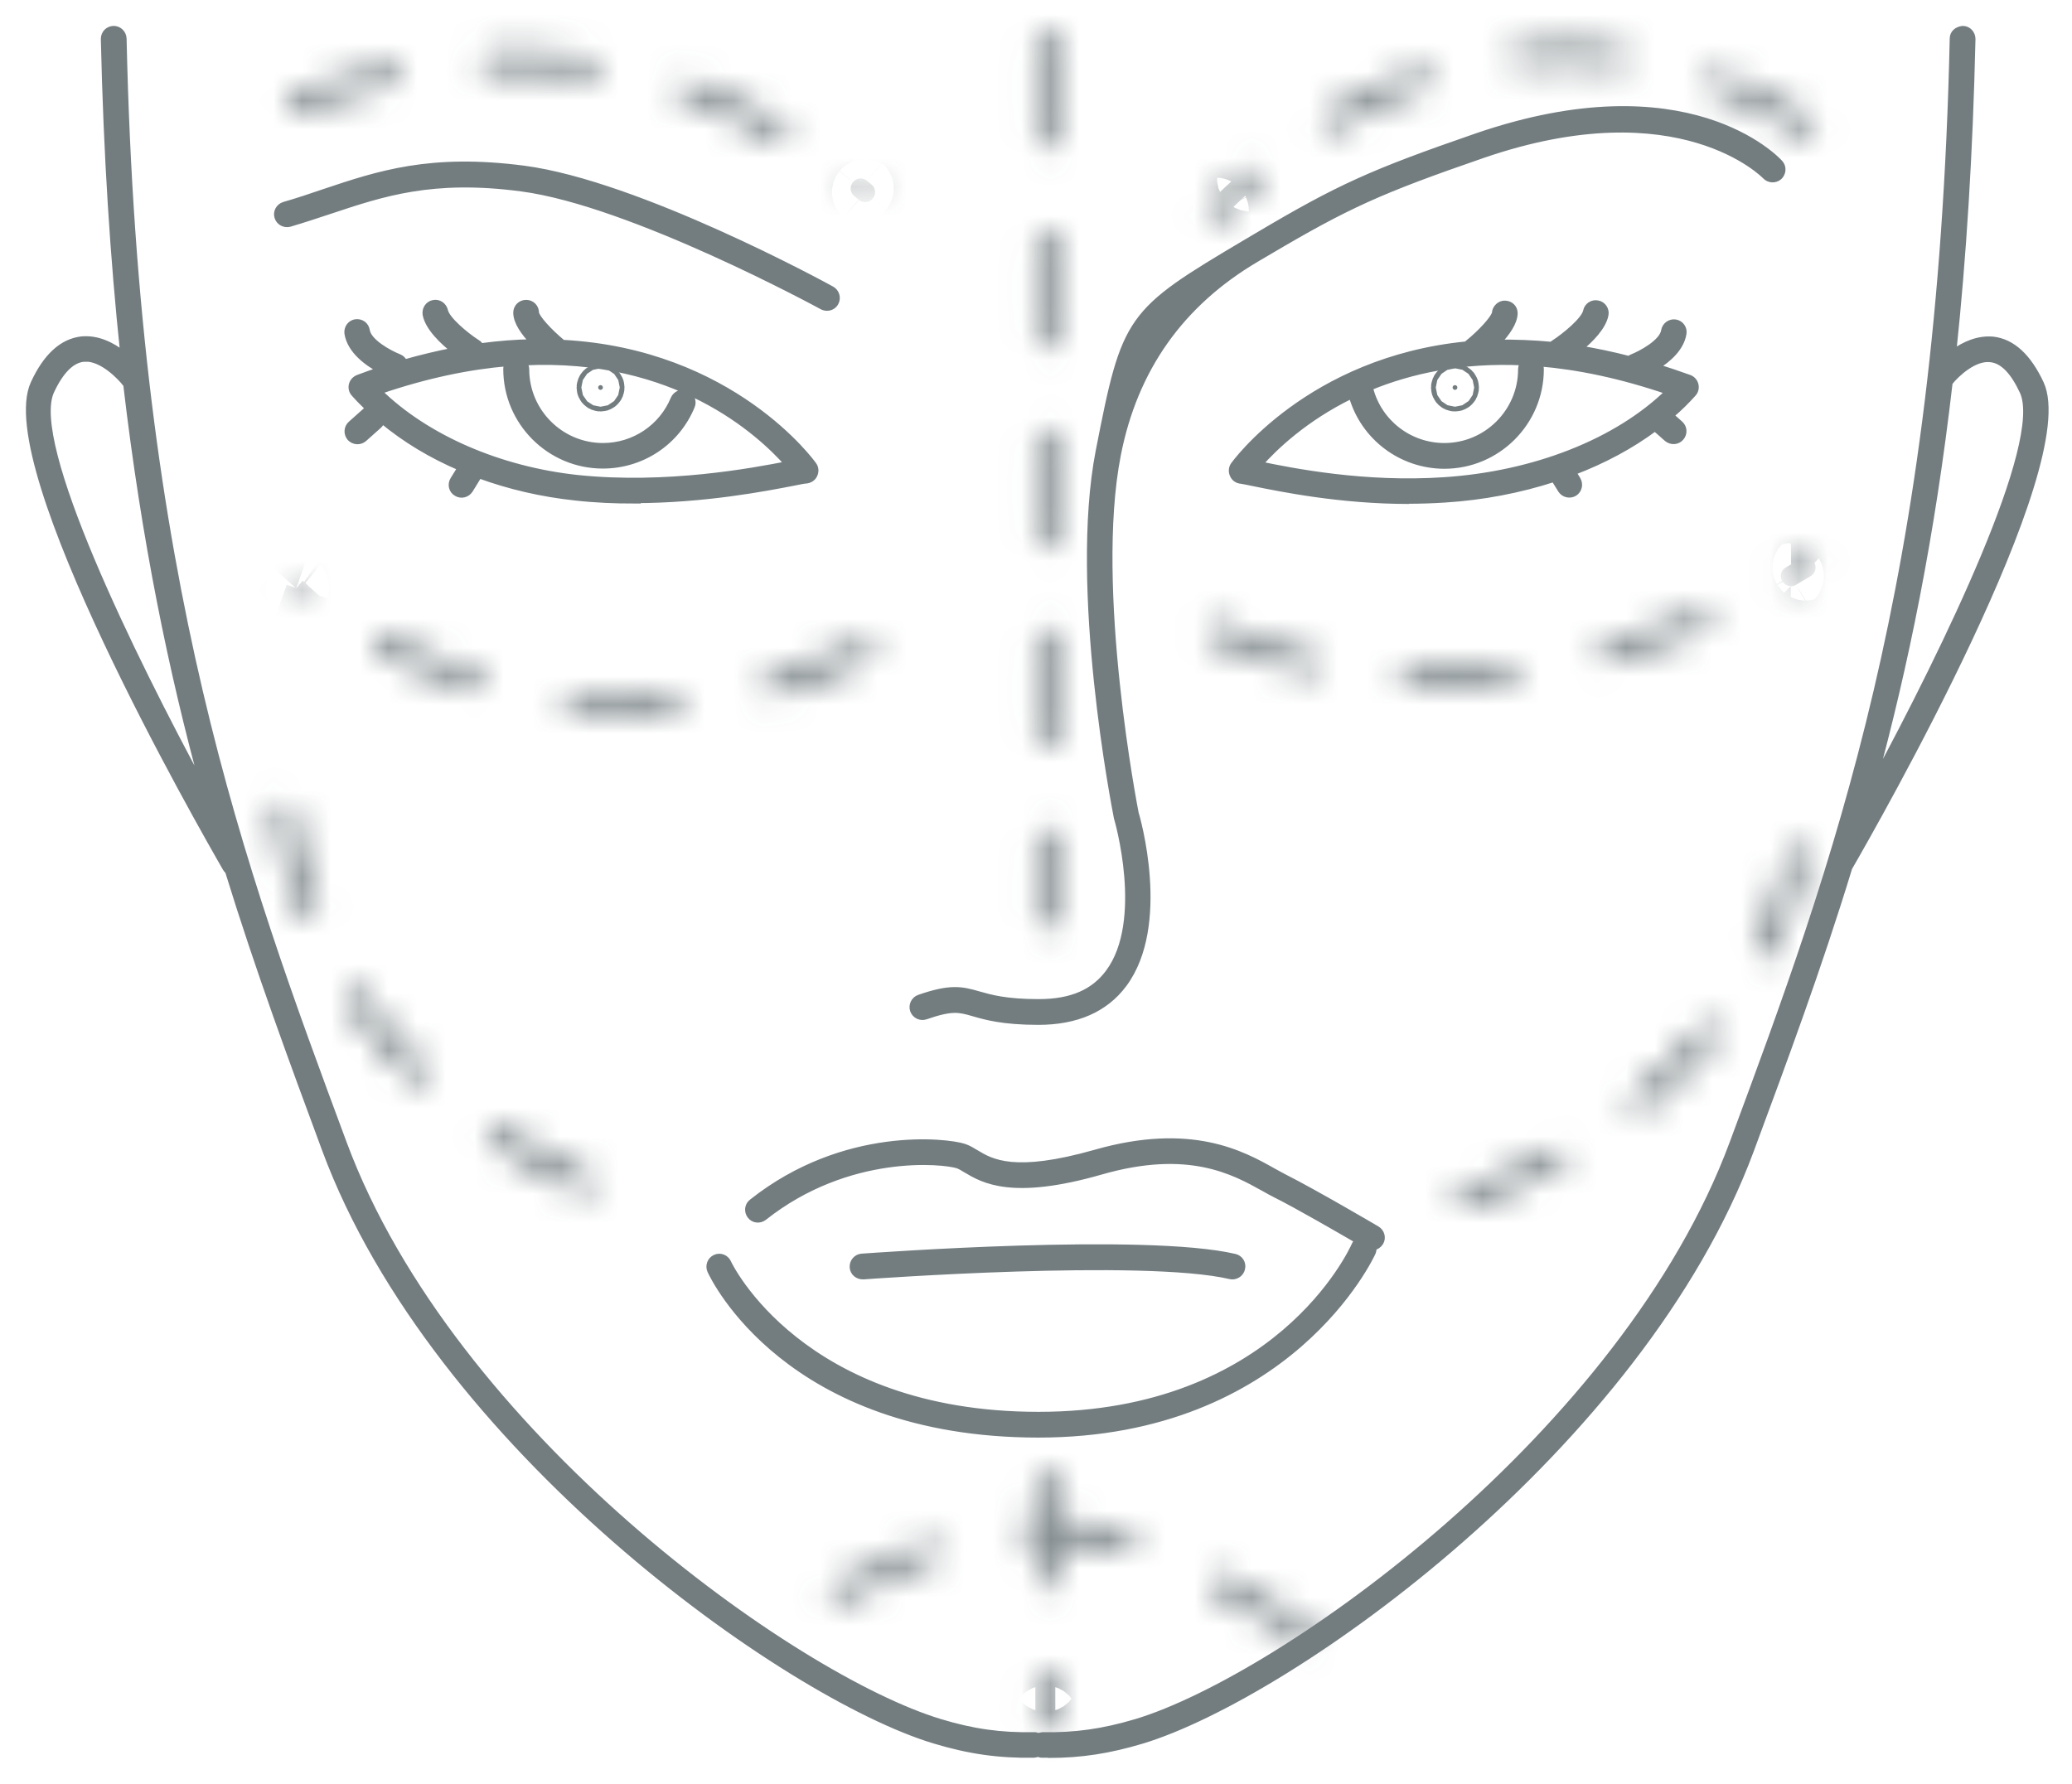 <svg width="72" height="62" viewBox="0 0 72 62" fill="none" xmlns="http://www.w3.org/2000/svg">
<g opacity="0.6">
<path d="M36.457 60.993C36.374 60.993 36.29 60.993 36.207 60.993C36.158 60.993 36.11 60.979 36.068 60.958C36.026 60.979 35.978 60.986 35.929 60.993C34.713 61.014 33.684 60.868 32.461 60.5C27.283 58.936 15.114 50.269 11.291 39.962C10.144 36.862 8.984 33.735 7.92 30.281C7.885 30.253 7.858 30.218 7.837 30.183C7.017 28.759 -0.17 16.207 1.165 13.322C1.596 12.384 2.159 11.87 2.833 11.793C3.396 11.738 3.903 12.002 4.278 12.294C3.931 9 3.695 5.379 3.604 1.354C3.604 1.16 3.75 1.007 3.945 1H3.952C4.139 1 4.292 1.153 4.299 1.341C4.716 20.238 8.393 30.149 11.951 39.733C15.697 49.831 27.603 58.317 32.669 59.846C33.816 60.194 34.782 60.326 35.922 60.305C35.985 60.298 36.033 60.319 36.075 60.34C36.124 60.319 36.165 60.319 36.228 60.305C37.368 60.326 38.334 60.187 39.48 59.846C44.547 58.317 56.453 49.831 60.199 39.733C63.757 30.149 67.434 20.245 67.851 1.341C67.851 1.146 68.004 1.021 68.205 1C68.4 1 68.546 1.167 68.546 1.354C68.455 5.358 68.226 8.958 67.879 12.245C68.247 11.974 68.733 11.752 69.255 11.8C69.929 11.877 70.485 12.391 70.923 13.329C72.243 16.193 65.168 28.599 64.264 30.163C63.194 33.665 62.013 36.835 60.852 39.969C57.029 50.276 44.86 58.943 39.682 60.507C38.549 60.847 37.569 61 36.464 61L36.457 60.993ZM2.986 12.475C2.986 12.475 2.93 12.475 2.895 12.475C2.485 12.523 2.11 12.899 1.783 13.601C0.956 15.401 4.577 22.796 7.079 27.417C5.967 23.365 5.022 18.813 4.383 13.371C4.376 13.364 4.369 13.35 4.362 13.343C4.167 13.093 3.563 12.468 2.979 12.468L2.986 12.475ZM67.753 13.288C67.135 18.66 66.204 23.171 65.112 27.188C67.608 22.559 71.096 15.38 70.283 13.614C69.957 12.912 69.588 12.53 69.171 12.489C68.608 12.419 67.997 12.996 67.753 13.295V13.288ZM36.089 49.866C27.36 49.866 24.781 44.396 24.677 44.167C24.6 43.993 24.677 43.785 24.851 43.708C25.024 43.625 25.233 43.708 25.309 43.882C25.33 43.938 27.825 49.171 36.089 49.171C44.352 49.171 46.966 43.5 47.07 43.263C47.098 43.208 47.133 43.159 47.181 43.124C46.542 42.756 45.11 41.922 44.332 41.533C44.2 41.47 44.061 41.387 43.908 41.303C42.872 40.727 41.301 39.851 38.257 40.727C35.158 41.616 34.164 41.019 33.566 40.664C33.455 40.595 33.358 40.539 33.281 40.511C32.794 40.351 29.486 39.997 26.553 42.318C26.401 42.436 26.185 42.416 26.067 42.263C25.949 42.11 25.97 41.894 26.122 41.776C29.333 39.225 32.927 39.663 33.496 39.851C33.649 39.9 33.781 39.983 33.92 40.066C34.449 40.386 35.248 40.859 38.063 40.059C41.392 39.107 43.178 40.101 44.241 40.699C44.387 40.775 44.512 40.852 44.638 40.914C45.673 41.436 47.758 42.659 47.848 42.714C48.015 42.812 48.071 43.027 47.974 43.187C47.918 43.277 47.828 43.34 47.73 43.354C47.737 43.416 47.73 43.479 47.703 43.541C47.675 43.604 44.811 49.866 36.082 49.866H36.089ZM42.831 44.368C42.831 44.368 42.775 44.368 42.754 44.361C39.731 43.653 30.098 44.361 30.001 44.368C29.799 44.375 29.639 44.236 29.625 44.049C29.611 43.854 29.757 43.687 29.945 43.673C30.348 43.646 39.779 42.951 42.907 43.68C43.095 43.722 43.213 43.91 43.164 44.097C43.129 44.257 42.983 44.368 42.824 44.368H42.831ZM36.089 35.521C34.845 35.521 34.247 35.347 33.816 35.222C33.33 35.083 33.086 35.014 32.169 35.333C31.988 35.396 31.787 35.299 31.724 35.118C31.662 34.937 31.759 34.736 31.94 34.673C33.017 34.298 33.413 34.381 34.011 34.555C34.428 34.673 34.949 34.826 36.096 34.826C37.243 34.826 38.007 34.478 38.514 33.797C39.849 32.004 38.82 28.46 38.806 28.425C38.737 28.07 37.243 20.46 38.174 15.679C39.091 10.987 39.189 10.855 43.303 8.416L43.692 8.186C46.528 6.504 47.668 5.99 51.31 4.732C58.621 2.216 61.728 5.518 61.853 5.657C61.985 5.796 61.971 6.018 61.832 6.15C61.693 6.275 61.471 6.268 61.339 6.129C61.339 6.129 58.385 3.036 51.532 5.392C47.946 6.63 46.827 7.137 44.04 8.784L43.651 9.013C41.033 10.561 39.432 12.827 38.848 15.811C37.938 20.46 39.453 28.182 39.467 28.258C39.508 28.383 40.599 32.143 39.057 34.214C38.41 35.083 37.409 35.521 36.082 35.521H36.089ZM48.96 17.416C46.563 17.416 44.512 16.992 43.553 16.797C43.338 16.756 43.192 16.721 43.129 16.714C43.004 16.707 42.886 16.631 42.837 16.513C42.782 16.401 42.789 16.269 42.858 16.165C42.893 16.116 45.485 12.509 50.955 11.967L50.983 11.939C51.469 11.55 51.921 11.043 51.942 10.876C51.956 10.688 52.13 10.536 52.303 10.549C52.491 10.556 52.637 10.695 52.637 10.883C52.637 11.203 52.366 11.585 52.06 11.905C52.651 11.898 53.27 11.919 53.916 11.981C53.937 11.96 53.958 11.939 53.985 11.925C54.402 11.655 55.049 11.112 55.111 10.813C55.146 10.626 55.334 10.501 55.521 10.542C55.709 10.577 55.834 10.765 55.792 10.953C55.709 11.37 55.278 11.807 54.903 12.113C55.452 12.204 56.022 12.322 56.612 12.475C56.64 12.447 56.675 12.426 56.71 12.412C57.043 12.28 57.759 11.891 57.822 11.495C57.85 11.307 58.03 11.175 58.218 11.203C58.406 11.23 58.538 11.411 58.503 11.599C58.419 12.113 57.968 12.495 57.572 12.746C57.94 12.864 58.322 12.989 58.704 13.128C58.816 13.17 58.892 13.26 58.92 13.371C58.948 13.482 58.92 13.601 58.843 13.684C58.607 13.948 58.35 14.205 58.065 14.441L58.385 14.726C58.531 14.851 58.545 15.074 58.413 15.22C58.287 15.366 58.065 15.373 57.919 15.248L57.509 14.886C56.689 15.498 55.73 16.012 54.673 16.415L54.826 16.666C54.924 16.832 54.875 17.041 54.715 17.145C54.548 17.242 54.34 17.194 54.236 17.034L53.999 16.651C52.818 17.034 51.539 17.284 50.211 17.367C49.781 17.395 49.357 17.409 48.94 17.409L48.96 17.416ZM43.776 16.137C44.916 16.374 47.425 16.874 50.184 16.686C53.332 16.478 56.196 15.345 57.968 13.614C56.321 13.051 54.833 12.746 53.485 12.634C53.527 12.69 53.547 12.759 53.547 12.836C53.547 14.685 52.039 16.193 50.191 16.193C48.689 16.193 47.369 15.192 46.966 13.753C45.325 14.553 44.283 15.567 43.776 16.137ZM47.605 13.468C47.605 13.468 47.619 13.503 47.619 13.517C47.925 14.685 48.981 15.498 50.191 15.498C51.657 15.498 52.852 14.302 52.852 12.836C52.852 12.746 52.887 12.662 52.943 12.6C50.774 12.495 49.002 12.892 47.605 13.468ZM22.029 17.402C21.369 17.402 20.688 17.374 20.006 17.298C18.825 17.173 17.692 16.909 16.649 16.526L16.337 17.034C16.233 17.194 16.024 17.249 15.857 17.145C15.69 17.048 15.642 16.832 15.746 16.666L15.996 16.262C14.982 15.831 14.064 15.275 13.279 14.622C13.265 14.685 13.223 14.74 13.175 14.789L12.653 15.255C12.507 15.38 12.292 15.366 12.16 15.227C12.035 15.081 12.042 14.865 12.188 14.733L12.709 14.268C12.709 14.268 12.771 14.219 12.806 14.205C12.632 14.038 12.459 13.865 12.299 13.684C12.222 13.601 12.194 13.482 12.222 13.371C12.25 13.26 12.334 13.17 12.438 13.128C12.695 13.031 12.952 12.94 13.202 12.857C12.771 12.627 12.167 12.197 12.069 11.592C12.042 11.404 12.167 11.224 12.354 11.196C12.549 11.168 12.723 11.293 12.751 11.488C12.813 11.884 13.529 12.273 13.863 12.405C13.953 12.44 14.022 12.509 14.057 12.593C14.648 12.426 15.225 12.287 15.774 12.183C15.385 11.877 14.877 11.397 14.787 10.939C14.752 10.751 14.87 10.563 15.058 10.528C15.246 10.487 15.426 10.612 15.468 10.8C15.531 11.098 16.17 11.64 16.594 11.912C16.643 11.939 16.677 11.981 16.705 12.03C17.338 11.946 17.935 11.898 18.512 11.891C18.206 11.571 17.935 11.196 17.935 10.869C17.935 10.675 18.088 10.522 18.283 10.522C18.477 10.522 18.63 10.675 18.63 10.869C18.644 11.036 19.082 11.522 19.555 11.912C25.455 12.224 28.242 16.102 28.277 16.158C28.353 16.262 28.36 16.401 28.298 16.52C28.242 16.631 28.124 16.7 27.999 16.707C27.936 16.707 27.791 16.742 27.568 16.784C26.637 16.964 24.482 17.388 22.015 17.388L22.029 17.402ZM13.181 13.614C14.815 15.213 17.352 16.318 20.076 16.61C23.162 16.93 26.157 16.367 27.366 16.13C26.401 15.039 23.474 12.336 18.199 12.6C18.255 12.662 18.29 12.746 18.29 12.836C18.29 14.302 19.485 15.498 20.952 15.498C22.029 15.498 22.995 14.851 23.405 13.858C23.481 13.684 23.683 13.601 23.857 13.67C24.03 13.746 24.121 13.948 24.044 14.122C23.523 15.38 22.307 16.186 20.945 16.186C19.096 16.186 17.588 14.678 17.588 12.829C17.588 12.753 17.609 12.683 17.65 12.627C16.302 12.739 14.808 13.044 13.168 13.607L13.181 13.614ZM28.736 10.702C28.68 10.702 28.625 10.688 28.569 10.661C28.506 10.626 21.945 7.054 18.116 6.553C15.023 6.143 13.3 6.727 11.479 7.332C11.02 7.484 10.561 7.637 10.068 7.783C9.88 7.832 9.692 7.728 9.637 7.547C9.581 7.366 9.686 7.172 9.873 7.116C10.353 6.977 10.811 6.824 11.256 6.671C13.161 6.032 14.954 5.434 18.206 5.858C22.168 6.379 28.631 9.896 28.902 10.049C29.069 10.139 29.132 10.355 29.041 10.522C28.979 10.64 28.861 10.702 28.736 10.702Z" fill="#16262C" stroke="#16262C" stroke-width="0.2"/>
<path d="M50.559 13.386C50.605 13.386 50.642 13.423 50.642 13.469C50.642 13.514 50.605 13.551 50.559 13.551C50.513 13.551 50.476 13.514 50.476 13.469C50.476 13.423 50.513 13.386 50.559 13.386Z" fill="#16262C" stroke="#16262C" stroke-width="1.5"/>
<path d="M20.868 13.386C20.914 13.386 20.951 13.422 20.951 13.468C20.951 13.514 20.914 13.551 20.868 13.551C20.823 13.551 20.786 13.514 20.786 13.468C20.786 13.422 20.823 13.386 20.868 13.386Z" fill="#16262C" stroke="#16262C" stroke-width="1.5"/>
<mask id="path-4-inside-1_404_3671" fill="white">
<path d="M36.325 60.083C36.13 60.083 35.977 59.93 35.977 59.735V58.345C35.977 58.151 36.13 57.998 36.325 57.998C36.519 57.998 36.672 58.151 36.672 58.345V59.735C36.672 59.93 36.519 60.083 36.325 60.083ZM45.36 57.129C45.29 57.129 45.228 57.108 45.165 57.066C45.151 57.059 43.893 56.211 42.191 55.35C42.017 55.266 41.947 55.058 42.038 54.884C42.121 54.71 42.33 54.648 42.503 54.731C44.255 55.614 45.506 56.462 45.554 56.496C45.714 56.608 45.756 56.823 45.645 56.976C45.575 57.073 45.471 57.129 45.36 57.129ZM29.159 55.648C29.034 55.648 28.909 55.579 28.853 55.461C28.763 55.287 28.832 55.079 28.999 54.995C30.132 54.404 31.216 53.925 32.224 53.57C32.405 53.501 32.606 53.598 32.669 53.779C32.731 53.96 32.641 54.161 32.46 54.224C31.48 54.571 30.431 55.037 29.326 55.614C29.277 55.642 29.222 55.655 29.166 55.655L29.159 55.648ZM36.325 55.218C36.13 55.218 35.977 55.065 35.977 54.87V53.48C35.901 53.48 35.817 53.48 35.741 53.48C35.546 53.501 35.386 53.341 35.38 53.146C35.373 52.952 35.519 52.792 35.713 52.785C35.803 52.785 35.894 52.785 35.984 52.778V51.388C35.984 51.194 36.137 51.041 36.332 51.041C36.526 51.041 36.679 51.194 36.679 51.388V52.806C37.458 52.875 38.319 53.056 39.251 53.362C39.431 53.417 39.536 53.619 39.473 53.8C39.41 53.98 39.216 54.085 39.035 54.022C38.173 53.744 37.381 53.57 36.679 53.508V54.87C36.679 55.065 36.526 55.218 36.332 55.218H36.325ZM50.878 42.012C50.725 42.012 50.586 41.915 50.544 41.762C50.489 41.581 50.6 41.387 50.781 41.331C50.795 41.331 52.136 40.928 53.895 39.955C54.061 39.865 54.277 39.92 54.367 40.087C54.457 40.254 54.402 40.469 54.235 40.56C52.407 41.575 51.038 41.978 50.982 41.998C50.948 42.005 50.92 42.012 50.885 42.012H50.878ZM20.326 41.484C20.277 41.484 20.235 41.477 20.187 41.456C19.116 40.991 18.067 40.428 17.073 39.775C16.913 39.67 16.871 39.455 16.976 39.295C17.08 39.135 17.295 39.093 17.455 39.198C18.4 39.816 19.443 40.379 20.465 40.817C20.638 40.893 20.722 41.095 20.645 41.276C20.59 41.408 20.458 41.484 20.326 41.484ZM56.946 38.663C56.841 38.663 56.744 38.621 56.675 38.537C56.556 38.391 56.577 38.169 56.723 38.051C57.62 37.321 58.433 36.515 59.135 35.653C59.253 35.507 59.475 35.479 59.621 35.604C59.767 35.723 59.795 35.945 59.67 36.091C58.94 36.987 58.092 37.828 57.161 38.586C57.099 38.642 57.022 38.663 56.939 38.663H56.946ZM14.55 37.669C14.467 37.669 14.376 37.634 14.307 37.571C13.438 36.737 12.674 35.82 12.027 34.861C11.923 34.701 11.965 34.486 12.124 34.381C12.284 34.27 12.5 34.319 12.604 34.478C13.223 35.403 13.959 36.279 14.786 37.078C14.925 37.21 14.925 37.432 14.793 37.571C14.724 37.641 14.633 37.675 14.543 37.675L14.55 37.669ZM61.282 33.304C61.234 33.304 61.178 33.29 61.13 33.269C60.956 33.186 60.886 32.977 60.97 32.804C61.47 31.796 61.852 30.726 62.116 29.62C62.158 29.433 62.346 29.315 62.533 29.363C62.721 29.405 62.832 29.593 62.791 29.78C62.513 30.941 62.109 32.06 61.588 33.109C61.526 33.234 61.407 33.304 61.276 33.304H61.282ZM36.325 32.282C36.13 32.282 35.977 32.129 35.977 31.935V29.155C35.977 28.96 36.13 28.807 36.325 28.807C36.519 28.807 36.672 28.96 36.672 29.155V31.935C36.672 32.129 36.519 32.282 36.325 32.282ZM10.727 31.935C10.588 31.935 10.457 31.851 10.401 31.712C9.991 30.628 9.692 29.474 9.525 28.286C9.497 28.098 9.629 27.918 9.817 27.89C10.005 27.862 10.185 27.994 10.213 28.182C10.38 29.322 10.658 30.427 11.054 31.462C11.124 31.643 11.033 31.844 10.853 31.907C10.811 31.921 10.769 31.928 10.727 31.928V31.935ZM36.325 26.027C36.13 26.027 35.977 25.874 35.977 25.68V22.205C35.977 22.01 36.13 21.857 36.325 21.857C36.519 21.857 36.672 22.01 36.672 22.205V25.68C36.672 25.874 36.519 26.027 36.325 26.027ZM21.938 24.881C21.264 24.881 20.576 24.839 19.895 24.762C19.707 24.741 19.568 24.568 19.589 24.38C19.61 24.185 19.776 24.053 19.971 24.074C21.104 24.199 22.237 24.22 23.37 24.123C23.564 24.109 23.731 24.248 23.745 24.443C23.759 24.63 23.62 24.804 23.425 24.818C22.925 24.86 22.424 24.881 21.931 24.881H21.938ZM26.817 24.199C26.664 24.199 26.525 24.102 26.483 23.949C26.435 23.762 26.539 23.574 26.727 23.518C27.797 23.219 28.867 22.809 29.917 22.309C30.09 22.226 30.299 22.302 30.382 22.476C30.466 22.649 30.389 22.858 30.216 22.941C29.131 23.463 28.019 23.88 26.914 24.192C26.88 24.199 26.852 24.206 26.817 24.206V24.199ZM16.538 24.053C16.538 24.053 16.468 24.053 16.434 24.04C15.315 23.692 14.216 23.247 13.16 22.705C12.986 22.615 12.924 22.406 13.007 22.239C13.098 22.066 13.306 22.003 13.473 22.087C14.488 22.608 15.551 23.046 16.628 23.379C16.809 23.435 16.913 23.63 16.858 23.81C16.809 23.956 16.677 24.053 16.524 24.053H16.538ZM49.933 23.901C49.599 23.901 49.28 23.893 48.96 23.88C48.765 23.873 48.619 23.706 48.626 23.518C48.633 23.324 48.8 23.157 48.988 23.185C50.072 23.233 51.254 23.192 52.4 23.059C52.588 23.039 52.762 23.178 52.789 23.365C52.81 23.553 52.678 23.727 52.484 23.748C51.636 23.845 50.774 23.901 49.926 23.901H49.933ZM45.541 23.428C45.541 23.428 45.492 23.428 45.464 23.421C43.351 22.948 42.135 22.316 42.086 22.288C41.919 22.198 41.85 21.989 41.94 21.816C42.031 21.649 42.239 21.579 42.413 21.669C42.427 21.669 43.601 22.295 45.617 22.74C45.805 22.782 45.923 22.969 45.881 23.157C45.846 23.317 45.7 23.428 45.541 23.428ZM55.854 23.087C55.702 23.087 55.562 22.983 55.521 22.83C55.472 22.642 55.576 22.455 55.764 22.399C56.841 22.1 57.932 21.718 58.996 21.266C59.17 21.19 59.378 21.266 59.455 21.447C59.531 21.621 59.455 21.829 59.274 21.906C58.183 22.378 57.064 22.768 55.952 23.073C55.924 23.08 55.889 23.087 55.861 23.087H55.854ZM10.394 20.87C10.318 20.87 10.241 20.843 10.171 20.794C10.046 20.69 9.887 20.558 9.963 20.328L10.29 20.446L10.519 20.189L10.609 20.259C10.755 20.377 10.783 20.599 10.658 20.745C10.588 20.829 10.491 20.87 10.387 20.87H10.394ZM62.228 20.37C62.109 20.37 61.991 20.307 61.929 20.196C61.831 20.029 61.887 19.821 62.054 19.724C62.221 19.626 62.388 19.522 62.561 19.425C62.728 19.327 62.937 19.376 63.041 19.543C63.138 19.71 63.089 19.918 62.923 20.022C62.749 20.127 62.575 20.231 62.408 20.328C62.353 20.363 62.29 20.377 62.235 20.377L62.228 20.37ZM36.325 19.077C36.13 19.077 35.977 18.924 35.977 18.73V15.255C35.977 15.06 36.13 14.907 36.325 14.907C36.519 14.907 36.672 15.06 36.672 15.255V18.73C36.672 18.924 36.519 19.077 36.325 19.077ZM36.325 12.127C36.13 12.127 35.977 11.974 35.977 11.78V8.305C35.977 8.11 36.13 7.957 36.325 7.957C36.519 7.957 36.672 8.11 36.672 8.305V11.78C36.672 11.974 36.519 12.127 36.325 12.127ZM42.246 7.672C42.107 7.672 41.982 7.589 41.926 7.464C41.871 7.338 41.899 7.193 41.989 7.088C42.065 7.005 42.489 6.546 43.212 5.935C43.358 5.809 43.574 5.823 43.706 5.976C43.831 6.122 43.81 6.345 43.664 6.463C42.976 7.047 42.58 7.477 42.51 7.554C42.448 7.623 42.35 7.672 42.253 7.672H42.246ZM30.063 7.026C29.986 7.026 29.903 6.998 29.84 6.942L29.687 6.817C29.541 6.699 29.514 6.477 29.639 6.331C29.757 6.185 29.979 6.157 30.125 6.282L30.285 6.414C30.431 6.539 30.452 6.755 30.327 6.901C30.257 6.984 30.16 7.026 30.063 7.026ZM36.325 5.17C36.13 5.17 35.977 5.017 35.977 4.823V1.347C35.977 1.153 36.13 1 36.325 1C36.519 1 36.672 1.153 36.672 1.347V4.823C36.672 5.017 36.519 5.17 36.325 5.17ZM27.046 4.927C26.991 4.927 26.928 4.913 26.873 4.878C25.879 4.315 24.829 3.836 23.773 3.474C23.592 3.412 23.495 3.217 23.557 3.029C23.62 2.849 23.814 2.751 24.002 2.814C25.107 3.196 26.184 3.683 27.22 4.273C27.387 4.371 27.442 4.579 27.352 4.746C27.29 4.857 27.171 4.92 27.053 4.92L27.046 4.927ZM62.735 4.718C62.672 4.718 62.61 4.704 62.554 4.67C61.547 4.058 60.518 3.551 59.496 3.168C59.316 3.099 59.225 2.904 59.295 2.724C59.364 2.543 59.559 2.453 59.739 2.522C60.803 2.918 61.873 3.446 62.916 4.079C63.083 4.176 63.131 4.392 63.034 4.558C62.971 4.67 62.853 4.725 62.735 4.725V4.718ZM46.263 4.531C46.145 4.531 46.027 4.468 45.964 4.357C45.867 4.19 45.923 3.982 46.09 3.884C47.132 3.273 48.209 2.772 49.3 2.397C49.481 2.334 49.676 2.432 49.745 2.612C49.808 2.793 49.711 2.995 49.53 3.057C48.487 3.419 47.445 3.905 46.444 4.489C46.388 4.524 46.326 4.538 46.27 4.538L46.263 4.531ZM10.29 3.989C10.158 3.989 10.033 3.919 9.977 3.794C9.894 3.62 9.97 3.412 10.144 3.328C10.199 3.3 11.464 2.703 13.535 2.258C13.723 2.223 13.911 2.334 13.945 2.522C13.987 2.71 13.869 2.897 13.681 2.932C11.701 3.356 10.457 3.947 10.45 3.947C10.401 3.968 10.352 3.982 10.304 3.982L10.29 3.989ZM20.513 2.682C20.513 2.682 20.479 2.682 20.465 2.682C19.353 2.522 18.164 2.466 17.059 2.508C16.864 2.508 16.705 2.369 16.698 2.175C16.691 1.98 16.837 1.82 17.031 1.813C18.178 1.764 19.401 1.827 20.562 1.987C20.75 2.015 20.882 2.188 20.854 2.383C20.826 2.557 20.68 2.682 20.513 2.682ZM56.258 2.341C56.258 2.341 56.23 2.341 56.209 2.341C55.097 2.195 53.95 2.175 52.824 2.3C52.63 2.321 52.463 2.182 52.442 1.994C52.421 1.799 52.56 1.632 52.748 1.612C53.929 1.48 55.132 1.5 56.299 1.653C56.487 1.681 56.626 1.855 56.598 2.043C56.577 2.216 56.424 2.341 56.251 2.341H56.258Z"/>
</mask>
<path d="M36.325 60.083C36.13 60.083 35.977 59.93 35.977 59.735V58.345C35.977 58.151 36.13 57.998 36.325 57.998C36.519 57.998 36.672 58.151 36.672 58.345V59.735C36.672 59.93 36.519 60.083 36.325 60.083ZM45.36 57.129C45.29 57.129 45.228 57.108 45.165 57.066C45.151 57.059 43.893 56.211 42.191 55.35C42.017 55.266 41.947 55.058 42.038 54.884C42.121 54.71 42.33 54.648 42.503 54.731C44.255 55.614 45.506 56.462 45.554 56.496C45.714 56.608 45.756 56.823 45.645 56.976C45.575 57.073 45.471 57.129 45.36 57.129ZM29.159 55.648C29.034 55.648 28.909 55.579 28.853 55.461C28.763 55.287 28.832 55.079 28.999 54.995C30.132 54.404 31.216 53.925 32.224 53.57C32.405 53.501 32.606 53.598 32.669 53.779C32.731 53.96 32.641 54.161 32.46 54.224C31.48 54.571 30.431 55.037 29.326 55.614C29.277 55.642 29.222 55.655 29.166 55.655L29.159 55.648ZM36.325 55.218C36.13 55.218 35.977 55.065 35.977 54.87V53.48C35.901 53.48 35.817 53.48 35.741 53.48C35.546 53.501 35.386 53.341 35.38 53.146C35.373 52.952 35.519 52.792 35.713 52.785C35.803 52.785 35.894 52.785 35.984 52.778V51.388C35.984 51.194 36.137 51.041 36.332 51.041C36.526 51.041 36.679 51.194 36.679 51.388V52.806C37.458 52.875 38.319 53.056 39.251 53.362C39.431 53.417 39.536 53.619 39.473 53.8C39.41 53.98 39.216 54.085 39.035 54.022C38.173 53.744 37.381 53.57 36.679 53.508V54.87C36.679 55.065 36.526 55.218 36.332 55.218H36.325ZM50.878 42.012C50.725 42.012 50.586 41.915 50.544 41.762C50.489 41.581 50.6 41.387 50.781 41.331C50.795 41.331 52.136 40.928 53.895 39.955C54.061 39.865 54.277 39.92 54.367 40.087C54.457 40.254 54.402 40.469 54.235 40.56C52.407 41.575 51.038 41.978 50.982 41.998C50.948 42.005 50.92 42.012 50.885 42.012H50.878ZM20.326 41.484C20.277 41.484 20.235 41.477 20.187 41.456C19.116 40.991 18.067 40.428 17.073 39.775C16.913 39.67 16.871 39.455 16.976 39.295C17.08 39.135 17.295 39.093 17.455 39.198C18.4 39.816 19.443 40.379 20.465 40.817C20.638 40.893 20.722 41.095 20.645 41.276C20.59 41.408 20.458 41.484 20.326 41.484ZM56.946 38.663C56.841 38.663 56.744 38.621 56.675 38.537C56.556 38.391 56.577 38.169 56.723 38.051C57.62 37.321 58.433 36.515 59.135 35.653C59.253 35.507 59.475 35.479 59.621 35.604C59.767 35.723 59.795 35.945 59.67 36.091C58.94 36.987 58.092 37.828 57.161 38.586C57.099 38.642 57.022 38.663 56.939 38.663H56.946ZM14.55 37.669C14.467 37.669 14.376 37.634 14.307 37.571C13.438 36.737 12.674 35.82 12.027 34.861C11.923 34.701 11.965 34.486 12.124 34.381C12.284 34.27 12.5 34.319 12.604 34.478C13.223 35.403 13.959 36.279 14.786 37.078C14.925 37.21 14.925 37.432 14.793 37.571C14.724 37.641 14.633 37.675 14.543 37.675L14.55 37.669ZM61.282 33.304C61.234 33.304 61.178 33.29 61.13 33.269C60.956 33.186 60.886 32.977 60.97 32.804C61.47 31.796 61.852 30.726 62.116 29.62C62.158 29.433 62.346 29.315 62.533 29.363C62.721 29.405 62.832 29.593 62.791 29.78C62.513 30.941 62.109 32.06 61.588 33.109C61.526 33.234 61.407 33.304 61.276 33.304H61.282ZM36.325 32.282C36.13 32.282 35.977 32.129 35.977 31.935V29.155C35.977 28.96 36.13 28.807 36.325 28.807C36.519 28.807 36.672 28.96 36.672 29.155V31.935C36.672 32.129 36.519 32.282 36.325 32.282ZM10.727 31.935C10.588 31.935 10.457 31.851 10.401 31.712C9.991 30.628 9.692 29.474 9.525 28.286C9.497 28.098 9.629 27.918 9.817 27.89C10.005 27.862 10.185 27.994 10.213 28.182C10.38 29.322 10.658 30.427 11.054 31.462C11.124 31.643 11.033 31.844 10.853 31.907C10.811 31.921 10.769 31.928 10.727 31.928V31.935ZM36.325 26.027C36.13 26.027 35.977 25.874 35.977 25.68V22.205C35.977 22.01 36.13 21.857 36.325 21.857C36.519 21.857 36.672 22.01 36.672 22.205V25.68C36.672 25.874 36.519 26.027 36.325 26.027ZM21.938 24.881C21.264 24.881 20.576 24.839 19.895 24.762C19.707 24.741 19.568 24.568 19.589 24.38C19.61 24.185 19.776 24.053 19.971 24.074C21.104 24.199 22.237 24.22 23.37 24.123C23.564 24.109 23.731 24.248 23.745 24.443C23.759 24.63 23.62 24.804 23.425 24.818C22.925 24.86 22.424 24.881 21.931 24.881H21.938ZM26.817 24.199C26.664 24.199 26.525 24.102 26.483 23.949C26.435 23.762 26.539 23.574 26.727 23.518C27.797 23.219 28.867 22.809 29.917 22.309C30.09 22.226 30.299 22.302 30.382 22.476C30.466 22.649 30.389 22.858 30.216 22.941C29.131 23.463 28.019 23.88 26.914 24.192C26.88 24.199 26.852 24.206 26.817 24.206V24.199ZM16.538 24.053C16.538 24.053 16.468 24.053 16.434 24.04C15.315 23.692 14.216 23.247 13.16 22.705C12.986 22.615 12.924 22.406 13.007 22.239C13.098 22.066 13.306 22.003 13.473 22.087C14.488 22.608 15.551 23.046 16.628 23.379C16.809 23.435 16.913 23.63 16.858 23.81C16.809 23.956 16.677 24.053 16.524 24.053H16.538ZM49.933 23.901C49.599 23.901 49.28 23.893 48.96 23.88C48.765 23.873 48.619 23.706 48.626 23.518C48.633 23.324 48.8 23.157 48.988 23.185C50.072 23.233 51.254 23.192 52.4 23.059C52.588 23.039 52.762 23.178 52.789 23.365C52.81 23.553 52.678 23.727 52.484 23.748C51.636 23.845 50.774 23.901 49.926 23.901H49.933ZM45.541 23.428C45.541 23.428 45.492 23.428 45.464 23.421C43.351 22.948 42.135 22.316 42.086 22.288C41.919 22.198 41.85 21.989 41.94 21.816C42.031 21.649 42.239 21.579 42.413 21.669C42.427 21.669 43.601 22.295 45.617 22.74C45.805 22.782 45.923 22.969 45.881 23.157C45.846 23.317 45.7 23.428 45.541 23.428ZM55.854 23.087C55.702 23.087 55.562 22.983 55.521 22.83C55.472 22.642 55.576 22.455 55.764 22.399C56.841 22.1 57.932 21.718 58.996 21.266C59.17 21.19 59.378 21.266 59.455 21.447C59.531 21.621 59.455 21.829 59.274 21.906C58.183 22.378 57.064 22.768 55.952 23.073C55.924 23.08 55.889 23.087 55.861 23.087H55.854ZM10.394 20.87C10.318 20.87 10.241 20.843 10.171 20.794C10.046 20.69 9.887 20.558 9.963 20.328L10.29 20.446L10.519 20.189L10.609 20.259C10.755 20.377 10.783 20.599 10.658 20.745C10.588 20.829 10.491 20.87 10.387 20.87H10.394ZM62.228 20.37C62.109 20.37 61.991 20.307 61.929 20.196C61.831 20.029 61.887 19.821 62.054 19.724C62.221 19.626 62.388 19.522 62.561 19.425C62.728 19.327 62.937 19.376 63.041 19.543C63.138 19.71 63.089 19.918 62.923 20.022C62.749 20.127 62.575 20.231 62.408 20.328C62.353 20.363 62.29 20.377 62.235 20.377L62.228 20.37ZM36.325 19.077C36.13 19.077 35.977 18.924 35.977 18.73V15.255C35.977 15.06 36.13 14.907 36.325 14.907C36.519 14.907 36.672 15.06 36.672 15.255V18.73C36.672 18.924 36.519 19.077 36.325 19.077ZM36.325 12.127C36.13 12.127 35.977 11.974 35.977 11.78V8.305C35.977 8.11 36.13 7.957 36.325 7.957C36.519 7.957 36.672 8.11 36.672 8.305V11.78C36.672 11.974 36.519 12.127 36.325 12.127ZM42.246 7.672C42.107 7.672 41.982 7.589 41.926 7.464C41.871 7.338 41.899 7.193 41.989 7.088C42.065 7.005 42.489 6.546 43.212 5.935C43.358 5.809 43.574 5.823 43.706 5.976C43.831 6.122 43.81 6.345 43.664 6.463C42.976 7.047 42.58 7.477 42.51 7.554C42.448 7.623 42.35 7.672 42.253 7.672H42.246ZM30.063 7.026C29.986 7.026 29.903 6.998 29.84 6.942L29.687 6.817C29.541 6.699 29.514 6.477 29.639 6.331C29.757 6.185 29.979 6.157 30.125 6.282L30.285 6.414C30.431 6.539 30.452 6.755 30.327 6.901C30.257 6.984 30.16 7.026 30.063 7.026ZM36.325 5.17C36.13 5.17 35.977 5.017 35.977 4.823V1.347C35.977 1.153 36.13 1 36.325 1C36.519 1 36.672 1.153 36.672 1.347V4.823C36.672 5.017 36.519 5.17 36.325 5.17ZM27.046 4.927C26.991 4.927 26.928 4.913 26.873 4.878C25.879 4.315 24.829 3.836 23.773 3.474C23.592 3.412 23.495 3.217 23.557 3.029C23.62 2.849 23.814 2.751 24.002 2.814C25.107 3.196 26.184 3.683 27.22 4.273C27.387 4.371 27.442 4.579 27.352 4.746C27.29 4.857 27.171 4.92 27.053 4.92L27.046 4.927ZM62.735 4.718C62.672 4.718 62.61 4.704 62.554 4.67C61.547 4.058 60.518 3.551 59.496 3.168C59.316 3.099 59.225 2.904 59.295 2.724C59.364 2.543 59.559 2.453 59.739 2.522C60.803 2.918 61.873 3.446 62.916 4.079C63.083 4.176 63.131 4.392 63.034 4.558C62.971 4.67 62.853 4.725 62.735 4.725V4.718ZM46.263 4.531C46.145 4.531 46.027 4.468 45.964 4.357C45.867 4.19 45.923 3.982 46.09 3.884C47.132 3.273 48.209 2.772 49.3 2.397C49.481 2.334 49.676 2.432 49.745 2.612C49.808 2.793 49.711 2.995 49.53 3.057C48.487 3.419 47.445 3.905 46.444 4.489C46.388 4.524 46.326 4.538 46.27 4.538L46.263 4.531ZM10.29 3.989C10.158 3.989 10.033 3.919 9.977 3.794C9.894 3.62 9.97 3.412 10.144 3.328C10.199 3.3 11.464 2.703 13.535 2.258C13.723 2.223 13.911 2.334 13.945 2.522C13.987 2.71 13.869 2.897 13.681 2.932C11.701 3.356 10.457 3.947 10.45 3.947C10.401 3.968 10.352 3.982 10.304 3.982L10.29 3.989ZM20.513 2.682C20.513 2.682 20.479 2.682 20.465 2.682C19.353 2.522 18.164 2.466 17.059 2.508C16.864 2.508 16.705 2.369 16.698 2.175C16.691 1.98 16.837 1.82 17.031 1.813C18.178 1.764 19.401 1.827 20.562 1.987C20.75 2.015 20.882 2.188 20.854 2.383C20.826 2.557 20.68 2.682 20.513 2.682ZM56.258 2.341C56.258 2.341 56.23 2.341 56.209 2.341C55.097 2.195 53.95 2.175 52.824 2.3C52.63 2.321 52.463 2.182 52.442 1.994C52.421 1.799 52.56 1.632 52.748 1.612C53.929 1.48 55.132 1.5 56.299 1.653C56.487 1.681 56.626 1.855 56.598 2.043C56.577 2.216 56.424 2.341 56.251 2.341H56.258Z" fill="#16262C" stroke="#16262C" stroke-width="3" mask="url(#path-4-inside-1_404_3671)"/>
</g>
</svg>
